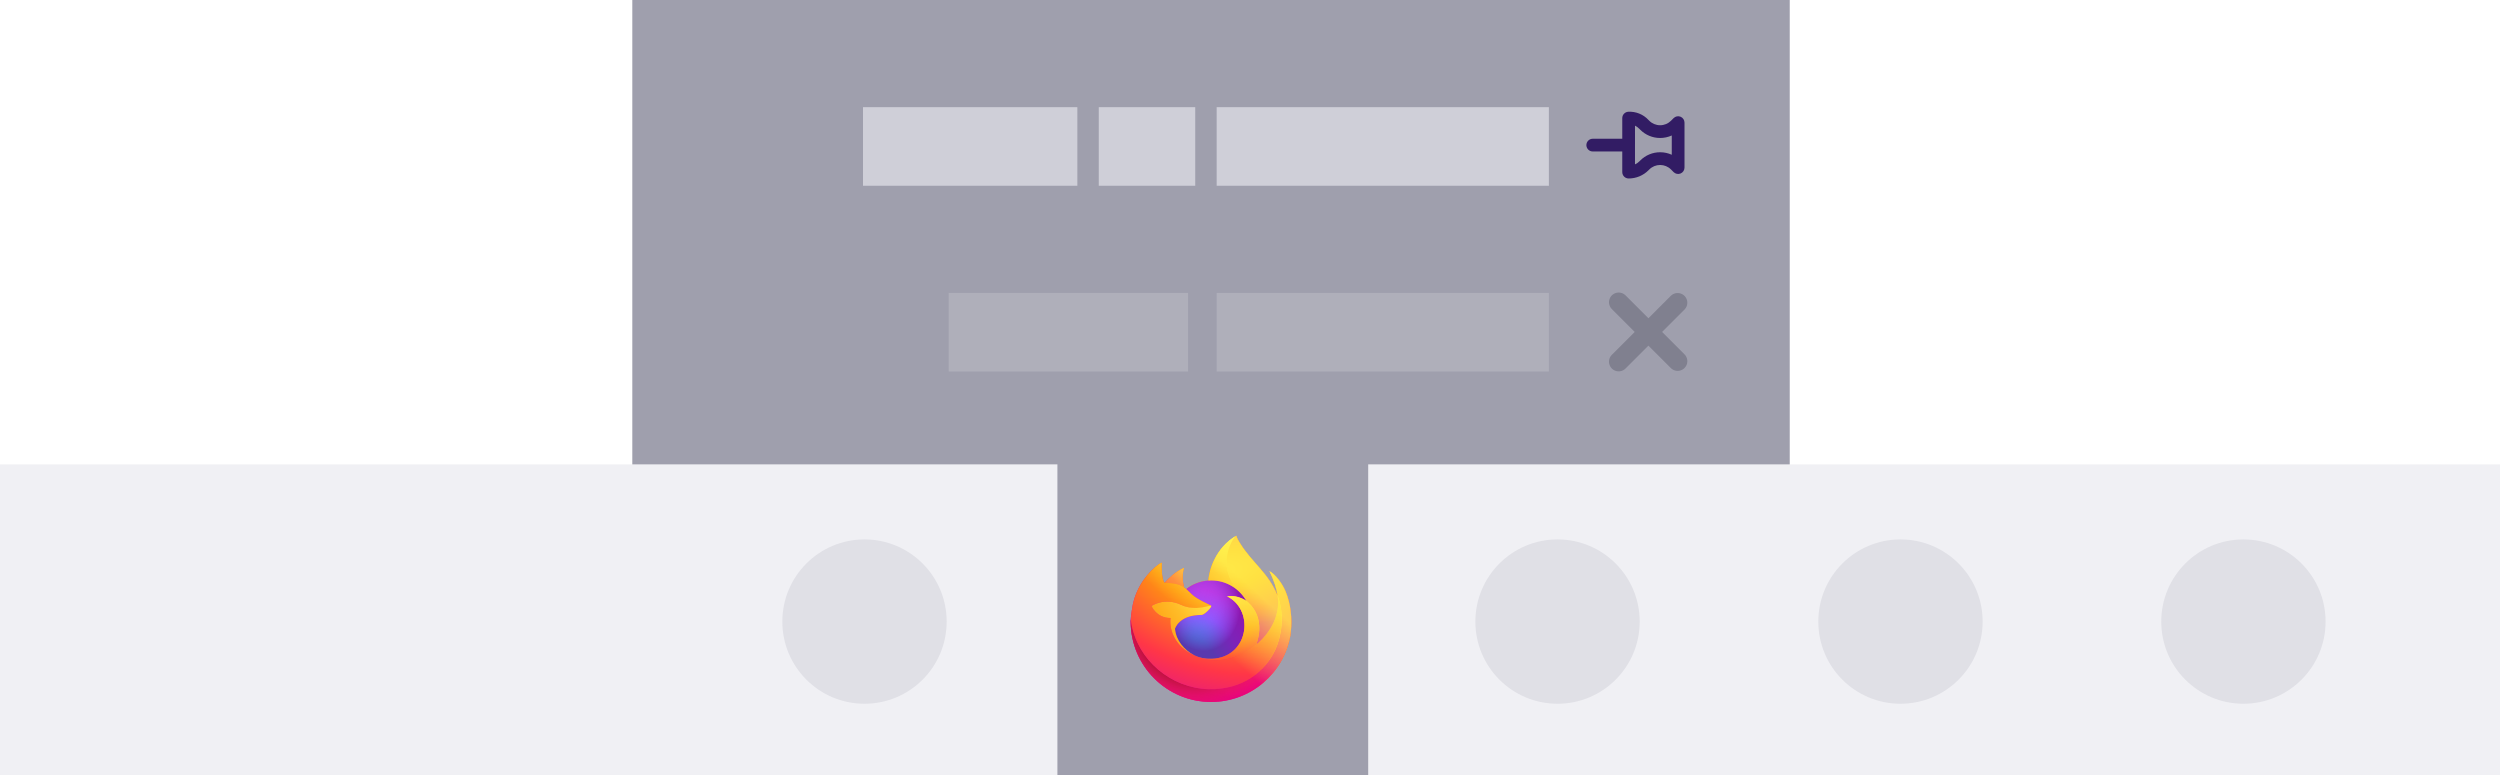 <!-- This Source Code Form is subject to the terms of the Mozilla Public
   - License, v. 2.0. If a copy of the MPL was not distributed with this
   - file, You can obtain one at http://mozilla.org/MPL/2.0/. -->
<svg width="516" height="160" viewBox="0 0 516 160" fill="none" xmlns="http://www.w3.org/2000/svg">
<g clip-path="url(#clip0)">
<rect width="516.129" height="64.147" transform="matrix(-1 0 0 1 516.129 95.853)" fill="#F0F0F4"/>
<path fill-rule="evenodd" clip-rule="evenodd" d="M130.507 0H369.401V95.853H130.507V0ZM218.249 160V95.853H282.396V160H218.249Z" fill="#9F9FAD"/>
<g clip-path="url(#clip1)" filter="url(#filter0_d)">
<path d="M265.349 122.098C264.627 120.361 263.164 118.486 262.016 117.894C262.95 119.726 263.491 121.564 263.698 122.936C263.698 122.938 263.699 122.945 263.701 122.963C261.823 118.281 258.638 116.393 256.037 112.283C255.905 112.075 255.774 111.866 255.645 111.647C255.58 111.534 255.519 111.42 255.463 111.303C255.354 111.094 255.271 110.874 255.214 110.646C255.215 110.635 255.211 110.624 255.204 110.616C255.197 110.608 255.187 110.603 255.176 110.601C255.166 110.598 255.155 110.598 255.145 110.601C255.143 110.602 255.139 110.605 255.137 110.606C255.133 110.607 255.129 110.611 255.125 110.613C255.127 110.61 255.131 110.605 255.132 110.603C250.959 113.047 249.543 117.568 249.413 119.83C247.746 119.945 246.153 120.559 244.841 121.592C244.703 121.476 244.56 121.368 244.411 121.267C244.032 119.943 244.016 118.541 244.364 117.207C242.657 117.984 241.33 119.213 240.365 120.297H240.357C239.699 119.463 239.745 116.712 239.783 116.137C239.775 116.102 239.292 116.388 239.228 116.431C238.647 116.846 238.104 117.311 237.605 117.822C237.037 118.398 236.518 119.02 236.054 119.682C236.054 119.683 236.053 119.684 236.053 119.685C236.053 119.684 236.053 119.683 236.054 119.682C234.985 121.196 234.228 122.907 233.824 124.715C233.817 124.751 233.81 124.788 233.802 124.825C233.771 124.971 233.658 125.703 233.639 125.861C233.637 125.874 233.636 125.885 233.635 125.898C233.489 126.654 233.399 127.42 233.365 128.19C233.365 128.218 233.364 128.246 233.364 128.274C233.364 137.448 240.802 144.885 249.976 144.885C258.193 144.885 265.015 138.92 266.351 131.085C266.379 130.873 266.401 130.659 266.426 130.445C266.756 127.596 266.389 124.602 265.349 122.098ZM246.201 135.1C246.279 135.137 246.352 135.178 246.432 135.213C246.435 135.216 246.44 135.218 246.443 135.22C246.362 135.181 246.281 135.141 246.201 135.1V135.1ZM263.703 122.967L263.7 122.951C263.701 122.957 263.702 122.963 263.703 122.969L263.703 122.967Z" fill="url(#paint0_linear)"/>
<path d="M265.349 122.098C264.627 120.362 263.164 118.487 262.016 117.894C262.951 119.726 263.491 121.564 263.698 122.936C263.698 122.932 263.699 122.939 263.701 122.951C263.701 122.957 263.703 122.963 263.703 122.969C265.271 127.218 264.417 131.539 263.186 134.18C261.283 138.265 256.674 142.452 249.46 142.247C241.666 142.027 234.799 136.244 233.518 128.669C233.284 127.475 233.518 126.868 233.635 125.898C233.492 126.646 233.438 126.862 233.366 128.19C233.366 128.219 233.364 128.247 233.364 128.275C233.364 137.448 240.802 144.885 249.976 144.885C258.193 144.885 265.015 138.92 266.351 131.086C266.379 130.873 266.401 130.659 266.426 130.445C266.756 127.596 266.389 124.602 265.349 122.098Z" fill="url(#paint1_radial)"/>
<path d="M265.349 122.098C264.627 120.362 263.164 118.487 262.016 117.894C262.951 119.726 263.491 121.564 263.698 122.936C263.698 122.932 263.699 122.939 263.701 122.951C263.701 122.957 263.703 122.963 263.703 122.969C265.271 127.218 264.417 131.539 263.186 134.18C261.283 138.265 256.674 142.452 249.46 142.247C241.666 142.027 234.799 136.244 233.518 128.669C233.284 127.475 233.518 126.868 233.635 125.898C233.492 126.646 233.438 126.862 233.366 128.19C233.366 128.219 233.364 128.247 233.364 128.275C233.364 137.448 240.802 144.885 249.976 144.885C258.193 144.885 265.015 138.92 266.351 131.086C266.379 130.873 266.401 130.659 266.426 130.445C266.756 127.596 266.389 124.602 265.349 122.098Z" fill="url(#paint2_radial)"/>
<path d="M257.276 124.051C257.312 124.076 257.345 124.101 257.379 124.127C256.962 123.387 256.443 122.709 255.837 122.114C250.673 116.951 254.483 110.919 255.125 110.612C255.127 110.61 255.131 110.604 255.132 110.603C250.959 113.047 249.543 117.568 249.413 119.83C249.607 119.817 249.8 119.8 249.997 119.8C253.111 119.8 255.823 121.513 257.276 124.051V124.051Z" fill="url(#paint3_radial)"/>
<path d="M250.007 125.082C249.98 125.495 248.52 126.92 248.009 126.92C243.286 126.92 242.519 129.777 242.519 129.777C242.728 132.183 244.403 134.165 246.432 135.213C246.525 135.261 246.618 135.304 246.712 135.347C246.873 135.418 247.035 135.485 247.2 135.547C247.896 135.793 248.624 135.933 249.361 135.964C257.641 136.352 259.245 126.065 253.27 123.078C254.8 122.812 256.389 123.427 257.276 124.051C255.823 121.513 253.111 119.801 249.997 119.801C249.8 119.801 249.607 119.817 249.413 119.83C247.747 119.945 246.154 120.559 244.841 121.592C245.095 121.806 245.38 122.093 245.983 122.686C247.11 123.797 250.001 124.947 250.007 125.082V125.082Z" fill="url(#paint4_radial)"/>
<path d="M250.007 125.082C249.98 125.495 248.52 126.92 248.009 126.92C243.286 126.92 242.519 129.777 242.519 129.777C242.728 132.183 244.403 134.165 246.432 135.213C246.525 135.261 246.618 135.304 246.712 135.347C246.873 135.418 247.035 135.485 247.2 135.547C247.896 135.793 248.624 135.933 249.361 135.964C257.641 136.352 259.245 126.065 253.27 123.078C254.8 122.812 256.389 123.427 257.276 124.051C255.823 121.513 253.111 119.801 249.997 119.801C249.8 119.801 249.607 119.817 249.413 119.83C247.747 119.945 246.154 120.559 244.841 121.592C245.095 121.806 245.38 122.093 245.983 122.686C247.11 123.797 250.001 124.947 250.007 125.082V125.082Z" fill="url(#paint5_radial)"/>
<path d="M244.066 121.039C244.182 121.114 244.297 121.19 244.411 121.268C244.032 119.943 244.016 118.541 244.364 117.208C242.658 117.985 241.33 119.213 240.365 120.298C240.445 120.295 242.855 120.252 244.066 121.039V121.039Z" fill="url(#paint6_radial)"/>
<path d="M233.518 128.669C234.799 136.243 241.666 142.027 249.46 142.247C256.674 142.452 261.283 138.264 263.186 134.179C264.417 131.539 265.271 127.219 263.703 122.969L263.703 122.967L263.701 122.951C263.699 122.939 263.698 122.932 263.698 122.936C263.698 122.938 263.699 122.945 263.701 122.963C264.291 126.811 262.333 130.538 259.274 133.058L259.265 133.08C253.303 137.934 247.598 136.009 246.443 135.221C246.362 135.182 246.281 135.141 246.201 135.1C242.726 133.439 241.29 130.273 241.598 127.557C238.663 127.557 237.662 125.082 237.662 125.082C237.662 125.082 240.297 123.203 243.77 124.837C246.986 126.35 250.007 125.082 250.007 125.082C250.001 124.947 247.11 123.797 245.982 122.686C245.38 122.093 245.094 121.807 244.841 121.592C244.703 121.476 244.56 121.368 244.411 121.267C244.297 121.19 244.182 121.114 244.066 121.039C242.855 120.252 240.445 120.295 240.365 120.297H240.357C239.699 119.463 239.745 116.711 239.783 116.137C239.775 116.101 239.292 116.388 239.228 116.431C238.647 116.846 238.104 117.311 237.605 117.822C237.037 118.398 236.518 119.02 236.054 119.683C236.054 119.683 236.053 119.684 236.053 119.685C236.053 119.684 236.053 119.683 236.054 119.683C234.985 121.196 234.228 122.907 233.825 124.715C233.817 124.751 233.227 127.331 233.518 128.669V128.669Z" fill="url(#paint7_radial)"/>
<path d="M255.837 122.114C256.443 122.709 256.962 123.387 257.379 124.127C257.47 124.195 257.556 124.264 257.628 124.331C261.394 127.801 259.421 132.709 259.274 133.058C262.333 130.538 264.291 126.811 263.701 122.963C261.823 118.281 258.638 116.393 256.037 112.283C255.905 112.075 255.774 111.866 255.645 111.647C255.58 111.534 255.519 111.42 255.463 111.303C255.354 111.094 255.271 110.874 255.214 110.646C255.215 110.635 255.211 110.624 255.204 110.616C255.197 110.608 255.187 110.603 255.176 110.601C255.166 110.598 255.155 110.598 255.145 110.601C255.143 110.602 255.139 110.605 255.137 110.606C255.133 110.607 255.129 110.611 255.125 110.613C254.483 110.919 250.673 116.951 255.837 122.114V122.114Z" fill="url(#paint8_radial)"/>
<path d="M257.628 124.331C257.556 124.264 257.47 124.195 257.379 124.127C257.345 124.101 257.312 124.076 257.276 124.051C256.389 123.428 254.8 122.812 253.27 123.078C259.245 126.065 257.641 136.352 249.361 135.964C248.624 135.934 247.895 135.793 247.2 135.547C247.035 135.485 246.873 135.418 246.712 135.347C246.618 135.305 246.524 135.261 246.432 135.213C246.435 135.216 246.44 135.218 246.443 135.22C247.598 136.008 253.303 137.934 259.265 133.08L259.274 133.058C259.421 132.709 261.394 127.801 257.628 124.331V124.331Z" fill="url(#paint9_radial)"/>
<path d="M242.519 129.777C242.519 129.777 243.286 126.92 248.009 126.92C248.52 126.92 249.98 125.495 250.007 125.082C250.034 124.668 246.986 126.35 243.77 124.837C240.297 123.203 237.662 125.082 237.662 125.082C237.662 125.082 238.663 127.557 241.598 127.557C241.29 130.273 242.726 133.439 246.201 135.1C246.279 135.137 246.352 135.178 246.432 135.213C244.403 134.165 242.728 132.183 242.519 129.777V129.777Z" fill="url(#paint10_radial)"/>
<path d="M265.349 122.098C264.627 120.361 263.164 118.486 262.016 117.894C262.95 119.726 263.491 121.564 263.698 122.936C263.698 122.938 263.699 122.945 263.701 122.963C261.823 118.281 258.638 116.393 256.037 112.283C255.905 112.075 255.774 111.866 255.645 111.647C255.58 111.534 255.519 111.42 255.462 111.303C255.354 111.094 255.271 110.874 255.214 110.646C255.215 110.635 255.211 110.624 255.204 110.616C255.197 110.608 255.187 110.603 255.176 110.601C255.166 110.598 255.155 110.598 255.145 110.601C255.143 110.602 255.139 110.605 255.137 110.606C255.133 110.607 255.129 110.611 255.125 110.613C255.127 110.61 255.13 110.605 255.132 110.603C250.959 113.047 249.543 117.568 249.413 119.83C249.606 119.817 249.799 119.801 249.996 119.801C253.111 119.801 255.823 121.513 257.275 124.051C256.388 123.428 254.8 122.812 253.27 123.078C259.245 126.065 257.641 136.352 249.361 135.964C248.624 135.934 247.895 135.793 247.199 135.547C247.035 135.485 246.872 135.418 246.711 135.347C246.618 135.305 246.524 135.261 246.432 135.214C246.435 135.216 246.439 135.218 246.443 135.22C246.362 135.181 246.281 135.141 246.201 135.1C246.279 135.137 246.352 135.178 246.431 135.213C244.403 134.165 242.727 132.183 242.518 129.777C242.518 129.777 243.285 126.92 248.009 126.92C248.519 126.92 249.979 125.495 250.006 125.082C250 124.947 247.109 123.797 245.982 122.686C245.38 122.093 245.094 121.807 244.84 121.592C244.703 121.476 244.559 121.367 244.41 121.267C244.031 119.942 244.015 118.54 244.363 117.207C242.657 117.984 241.33 119.213 240.365 120.297H240.357C239.698 119.463 239.745 116.711 239.782 116.137C239.774 116.101 239.291 116.388 239.228 116.431C238.647 116.846 238.103 117.311 237.604 117.822C237.037 118.398 236.518 119.02 236.054 119.682C236.054 119.683 236.053 119.684 236.053 119.685C236.053 119.684 236.053 119.683 236.054 119.682C234.985 121.196 234.228 122.907 233.824 124.715C233.817 124.751 233.81 124.788 233.802 124.825C233.771 124.971 233.63 125.713 233.611 125.872C233.609 125.885 233.612 125.86 233.611 125.872C233.482 126.639 233.401 127.413 233.366 128.19C233.366 128.218 233.364 128.246 233.364 128.275C233.364 137.448 240.802 144.885 249.976 144.885C258.193 144.885 265.015 138.92 266.35 131.085C266.379 130.873 266.401 130.659 266.426 130.445C266.756 127.596 266.389 124.602 265.349 122.098ZM263.701 122.951C263.701 122.957 263.702 122.963 263.703 122.969L263.703 122.967L263.701 122.951V122.951Z" fill="url(#paint11_linear)"/>
</g>
<circle r="16.959" transform="matrix(-1 0 0 1 321.475 128.295)" fill="#E0E0E6"/>
<circle r="16.959" transform="matrix(-1 0 0 1 392.258 128.295)" fill="#E0E0E6"/>
<circle r="16.959" transform="matrix(-1 0 0 1 463.041 128.295)" fill="#E0E0E6"/>
<circle r="16.959" transform="matrix(-1 0 0 1 178.433 128.295)" fill="#E0E0E6"/>
<line x1="2" y1="-2" x2="19.213" y2="-2" transform="matrix(-0.707 -0.707 -0.707 0.707 346.266 77.376)" stroke="#80808F" stroke-width="4" stroke-linecap="round" stroke-linejoin="round"/>
<line x1="2" y1="-2" x2="19.213" y2="-2" transform="matrix(0.707 -0.707 -0.707 -0.707 331.266 74.649)" stroke="#80808F" stroke-width="4" stroke-linecap="round" stroke-linejoin="round"/>
<rect width="68.571" height="16.221" transform="matrix(-1 0 0 1 319.69 60.461)" fill="#AFAFBA"/>
<rect width="49.401" height="16.221" transform="matrix(-1 0 0 1 245.22 60.461)" fill="#AFAFBA"/>
<path d="M328.719 31.265L334.836 31.265L334.836 35.525C334.837 35.873 334.975 36.207 335.221 36.453C335.468 36.7 335.802 36.838 336.15 36.838C336.912 36.84 337.666 36.691 338.37 36.4C339.074 36.108 339.713 35.68 340.25 35.14L340.41 34.98C341.005 34.386 341.811 34.052 342.652 34.052C343.493 34.052 344.3 34.386 344.894 34.98L345.439 35.525C345.623 35.708 345.857 35.833 346.111 35.884C346.366 35.934 346.63 35.908 346.87 35.809C347.11 35.71 347.315 35.541 347.46 35.325C347.604 35.109 347.681 34.855 347.681 34.596L347.681 25.307C347.681 25.047 347.604 24.793 347.46 24.577C347.315 24.361 347.11 24.193 346.87 24.093C346.63 23.994 346.366 23.968 346.111 24.018C345.857 24.069 345.623 24.194 345.439 24.378L344.894 24.922C344.3 25.517 343.493 25.85 342.652 25.85C341.811 25.85 341.005 25.517 340.41 24.922L340.253 24.765C339.724 24.192 339.074 23.742 338.351 23.448C337.628 23.155 336.849 23.024 336.07 23.066C335.736 23.087 335.422 23.234 335.193 23.477C334.964 23.721 334.836 24.043 334.836 24.378L334.836 28.638L328.719 28.638C328.374 28.644 328.046 28.785 327.805 29.03C327.563 29.276 327.428 29.607 327.428 29.951C327.428 30.296 327.563 30.626 327.805 30.872C328.046 31.118 328.374 31.259 328.719 31.265ZM337.464 25.932C337.811 26.109 338.125 26.343 338.395 26.623L338.552 26.78C339.089 27.32 339.728 27.748 340.432 28.04C341.135 28.331 341.89 28.481 342.651 28.479C343.48 28.48 344.299 28.304 345.054 27.962L345.053 31.942C344.3 31.599 343.481 31.422 342.653 31.424C341.891 31.421 341.136 31.57 340.432 31.862C339.728 32.154 339.089 32.582 338.552 33.122L338.392 33.282C338.124 33.552 337.809 33.771 337.463 33.929L337.464 25.932Z" fill="#321C64"/>
<rect width="68.571" height="16.221" transform="matrix(-1 0 0 1 319.69 22.12)" fill="#CFCFD8"/>
<rect width="19.908" height="16.221" transform="matrix(-1 0 0 1 246.695 22.12)" fill="#CFCFD8"/>
<rect width="44.24" height="16.221" transform="matrix(-1 0 0 1 222.363 22.12)" fill="#CFCFD8"/>
</g>
<defs>
<filter id="filter0_d" x="152.258" y="30.599" width="195.392" height="195.392" filterUnits="userSpaceOnUse" color-interpolation-filters="sRGB">
<feFlood flood-opacity="0" result="BackgroundImageFix"/>
<feColorMatrix in="SourceAlpha" type="matrix" values="0 0 0 0 0 0 0 0 0 0 0 0 0 0 0 0 0 0 127 0"/>
<feOffset/>
<feGaussianBlur stdDeviation="40"/>
<feColorMatrix type="matrix" values="0 0 0 0 1 0 0 0 0 1 0 0 0 0 1 0 0 0 1 0"/>
<feBlend mode="normal" in2="BackgroundImageFix" result="effect1_dropShadow"/>
<feBlend mode="normal" in="SourceGraphic" in2="effect1_dropShadow" result="shape"/>
</filter>
<linearGradient id="paint0_linear" x1="262.313" y1="115.913" x2="235.639" y2="141.645" gradientUnits="userSpaceOnUse">
<stop offset="0.05" stop-color="#FFF44F"/>
<stop offset="0.37" stop-color="#FF980E"/>
<stop offset="0.53" stop-color="#FF3647"/>
<stop offset="0.7" stop-color="#E31587"/>
</linearGradient>
<radialGradient id="paint1_radial" cx="0" cy="0" r="1" gradientUnits="userSpaceOnUse" gradientTransform="translate(256.354 114.421) scale(33.976 34.548)">
<stop offset="0.13" stop-color="#FFBD4F"/>
<stop offset="0.28" stop-color="#FF980E"/>
<stop offset="0.47" stop-color="#FF3750"/>
<stop offset="0.78" stop-color="#EB0878"/>
<stop offset="0.86" stop-color="#E50080"/>
</radialGradient>
<radialGradient id="paint2_radial" cx="0" cy="0" r="1" gradientUnits="userSpaceOnUse" gradientTransform="translate(246.503 128.69) scale(34.826 34.548)">
<stop offset="0.3" stop-color="#960E18"/>
<stop offset="0.35" stop-color="#B11927" stop-opacity="0.74"/>
<stop offset="0.43" stop-color="#DB293D" stop-opacity="0.34"/>
<stop offset="0.5" stop-color="#F5334B" stop-opacity="0.09"/>
<stop offset="0.53" stop-color="#FF3750" stop-opacity="0"/>
</radialGradient>
<radialGradient id="paint3_radial" cx="0" cy="0" r="1" gradientUnits="userSpaceOnUse" gradientTransform="translate(253.237 108.98) scale(11.152 18.933)">
<stop offset="0.13" stop-color="#FFF44F"/>
<stop offset="0.53" stop-color="#FF980E"/>
</radialGradient>
<radialGradient id="paint4_radial" cx="0" cy="0" r="1" gradientUnits="userSpaceOnUse" gradientTransform="translate(245.877 137.609) scale(14.757 16.174)">
<stop offset="0.35" stop-color="#3A8EE6"/>
<stop offset="0.67" stop-color="#9059FF"/>
<stop offset="1" stop-color="#C139E6"/>
</radialGradient>
<radialGradient id="paint5_radial" cx="0" cy="0" r="1" gradientUnits="userSpaceOnUse" gradientTransform="translate(248.399 125.138) scale(7.836 9.542)">
<stop offset="0.21" stop-color="#9059FF" stop-opacity="0"/>
<stop offset="0.97" stop-color="#6E008B" stop-opacity="0.6"/>
</radialGradient>
<radialGradient id="paint6_radial" cx="0" cy="0" r="1" gradientUnits="userSpaceOnUse" gradientTransform="translate(248.861 113.148) scale(11.732 11.774)">
<stop offset="0.1" stop-color="#FFE226"/>
<stop offset="0.79" stop-color="#FF7139"/>
</radialGradient>
<radialGradient id="paint7_radial" cx="0" cy="0" r="1" gradientUnits="userSpaceOnUse" gradientTransform="translate(259.575 105.424) scale(56.01 47.017)">
<stop offset="0.11" stop-color="#FFF44F"/>
<stop offset="0.46" stop-color="#FF980E"/>
<stop offset="0.72" stop-color="#FF3647"/>
<stop offset="0.9" stop-color="#E31587"/>
</radialGradient>
<radialGradient id="paint8_radial" cx="0" cy="0" r="1" gradientUnits="userSpaceOnUse" gradientTransform="translate(238.774 120.951) rotate(77.394) scale(17.77 76.871)">
<stop stop-color="#FFF44F"/>
<stop offset="0.3" stop-color="#FF980E"/>
<stop offset="0.57" stop-color="#FF3647"/>
<stop offset="0.74" stop-color="#E31587"/>
</radialGradient>
<radialGradient id="paint9_radial" cx="0" cy="0" r="1" gradientUnits="userSpaceOnUse" gradientTransform="translate(248.981 117.383) scale(32.158 31.593)">
<stop offset="0.14" stop-color="#FFF44F"/>
<stop offset="0.48" stop-color="#FF980E"/>
<stop offset="0.66" stop-color="#FF3647"/>
<stop offset="0.9" stop-color="#E31587"/>
</radialGradient>
<radialGradient id="paint10_radial" cx="0" cy="0" r="1" gradientUnits="userSpaceOnUse" gradientTransform="translate(257.328 119.23) scale(38.653 34.58)">
<stop offset="0.09" stop-color="#FFF44F"/>
<stop offset="0.63" stop-color="#FF980E"/>
</radialGradient>
<linearGradient id="paint11_linear" x1="259.908" y1="115.399" x2="238.578" y2="138.705" gradientUnits="userSpaceOnUse">
<stop offset="0.17" stop-color="#FFF44F" stop-opacity="0.8"/>
<stop offset="0.6" stop-color="#FFF44F" stop-opacity="0"/>
</linearGradient>
<clipPath id="clip0">
<rect width="516" height="160" fill="white"/>
</clipPath>
<clipPath id="clip1">
<rect width="35.392" height="35.392" fill="white" transform="translate(232.258 110.599)"/>
</clipPath>
</defs>
</svg>
